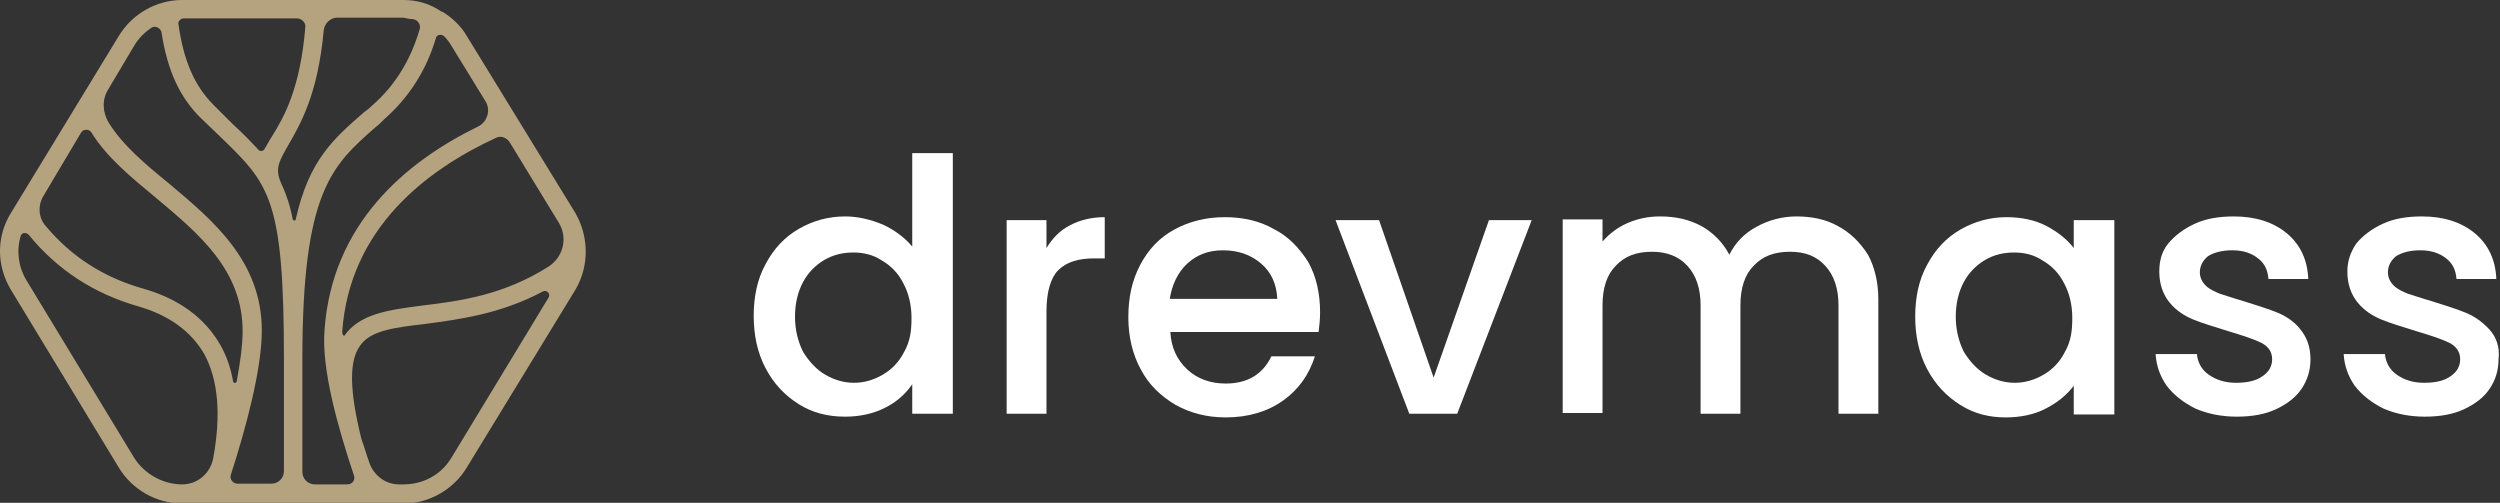 <svg width="179" height="36" viewBox="0 0 179 36" fill="none" xmlns="http://www.w3.org/2000/svg">
<rect x="0" y="0" width="179" height="36" fill="#333333" stroke="none"/>
<g clip-path="url(#clip0_1082_4561)">
<path d="M32.315 32.785C31.576 33.997 30.309 34.682 28.883 34.682H28.566C27.616 34.682 26.771 34.05 26.454 33.154C26.243 32.574 26.084 31.994 25.873 31.414C25.028 27.988 24.976 25.88 25.768 24.773C26.507 23.666 28.197 23.455 30.467 23.192C32.79 22.875 35.8 22.507 38.862 20.873C39.127 20.715 39.443 21.031 39.285 21.294L32.315 32.785ZM9.61 32.785L1.901 20.082C1.32 19.133 1.162 17.974 1.478 16.919C1.531 16.656 1.848 16.603 2.059 16.814C4.119 19.344 6.759 21.031 9.874 21.927C12.092 22.559 13.676 23.719 14.626 25.353C15.63 27.198 15.841 29.728 15.26 32.837C15.049 33.892 14.151 34.682 13.042 34.682C11.669 34.682 10.349 33.944 9.61 32.785ZM15.788 24.72C14.679 22.77 12.831 21.4 10.244 20.662C7.445 19.871 5.122 18.395 3.274 16.182C2.746 15.602 2.693 14.706 3.115 14.021L5.808 9.488C5.967 9.224 6.389 9.224 6.547 9.488C7.656 11.28 9.399 12.703 11.247 14.231C14.257 16.761 17.372 19.344 17.372 23.719C17.372 24.668 17.214 25.88 16.95 27.303C16.897 27.461 16.738 27.461 16.686 27.303C16.527 26.354 16.21 25.458 15.788 24.72ZM9.61 3.268C9.927 2.741 10.349 2.319 10.825 2.003C11.088 1.792 11.511 2.003 11.564 2.319C11.986 5.06 12.884 7.01 14.415 8.486C14.89 8.96 15.366 9.382 15.788 9.804C19.273 13.177 20.329 14.179 20.329 25.669V33.733C20.329 34.261 19.907 34.63 19.431 34.63H17.002C16.686 34.63 16.422 34.313 16.527 33.997C17.636 30.571 18.745 26.407 18.745 23.666C18.745 18.659 15.207 15.76 12.145 13.177C10.402 11.754 8.765 10.384 7.762 8.75C7.34 8.012 7.287 7.116 7.762 6.378L9.61 3.268ZM21.279 1.318C21.596 1.318 21.913 1.634 21.86 1.95C21.491 6.378 20.329 8.381 19.484 9.751C19.273 10.067 19.114 10.384 18.956 10.647C18.85 10.858 18.586 10.858 18.481 10.7C17.953 10.12 17.319 9.488 16.633 8.855C16.21 8.433 15.788 8.012 15.313 7.537C13.94 6.167 13.148 4.375 12.778 1.739C12.725 1.529 12.937 1.318 13.148 1.318C14.943 1.318 21.279 1.318 21.279 1.318ZM29.569 1.37C29.939 1.423 30.15 1.792 30.044 2.108C29.411 4.269 28.302 6.114 26.665 7.537C26.454 7.748 26.243 7.906 26.032 8.064C23.919 9.909 22.124 11.438 21.174 15.707C21.174 15.813 21.015 15.813 20.962 15.707C20.751 14.6 20.434 13.757 20.065 12.966C19.695 12.018 20.012 11.491 20.646 10.384C21.491 8.908 22.758 6.799 23.18 2.161C23.233 1.687 23.655 1.265 24.131 1.265H28.883C29.094 1.318 29.358 1.37 29.569 1.37ZM32.315 3.268L34.744 7.221C35.166 7.854 34.902 8.75 34.216 9.066C29.041 11.596 23.761 16.023 23.233 23.666C23.022 26.46 24.183 30.571 25.345 34.05C25.451 34.366 25.239 34.682 24.87 34.682H22.547C22.019 34.682 21.649 34.261 21.649 33.786V25.722C21.649 13.704 23.761 11.859 26.876 9.119C27.088 8.96 27.299 8.75 27.51 8.539C29.253 7.01 30.52 5.06 31.206 2.741C31.259 2.477 31.576 2.425 31.787 2.583C31.998 2.794 32.157 3.004 32.315 3.268ZM40.024 15.971C40.658 17.025 40.341 18.395 39.285 19.081C36.064 21.136 32.896 21.558 30.256 21.874C27.827 22.19 25.768 22.454 24.659 24.035C24.606 24.088 24.5 23.93 24.5 23.772C25.028 16.34 30.52 12.176 35.536 9.857C35.853 9.698 36.275 9.857 36.486 10.173L40.024 15.971ZM41.186 15.233L33.424 2.583C33.002 1.845 32.368 1.265 31.681 0.843H31.629C30.784 0.264 29.886 0 28.883 0H13.042C11.194 0 9.452 1.001 8.501 2.583L0.792 15.233C-0.264 16.919 -0.264 19.028 0.792 20.767L8.501 33.47C9.452 35.051 11.194 36.053 13.042 36.053H28.883C30.731 36.053 32.473 35.051 33.424 33.47L41.186 20.767C42.189 19.081 42.189 16.972 41.186 15.233Z" fill="#B5A380"/>
<path d="M65.317 17.657C64.789 17.024 64.103 16.497 63.205 16.076C62.308 15.707 61.41 15.496 60.512 15.496C59.298 15.496 58.189 15.812 57.186 16.392C56.182 16.972 55.391 17.815 54.81 18.922C54.229 19.976 53.965 21.241 53.965 22.611C53.965 23.982 54.229 25.247 54.81 26.354C55.391 27.461 56.182 28.304 57.186 28.936C58.189 29.569 59.298 29.833 60.512 29.833C61.568 29.833 62.519 29.622 63.364 29.2C64.209 28.778 64.842 28.199 65.317 27.513V29.622H68.222V10.963H65.317V17.657ZM64.737 25.194C64.367 25.932 63.839 26.459 63.205 26.828C62.572 27.197 61.885 27.408 61.146 27.408C60.407 27.408 59.72 27.197 59.087 26.828C58.453 26.459 57.925 25.879 57.503 25.194C57.133 24.456 56.922 23.613 56.922 22.664C56.922 21.715 57.133 20.872 57.503 20.187C57.872 19.502 58.4 18.975 59.034 18.606C59.667 18.237 60.354 18.079 61.093 18.079C61.832 18.079 62.519 18.237 63.153 18.658C63.786 19.027 64.314 19.554 64.684 20.292C65.053 20.977 65.264 21.821 65.264 22.77C65.264 23.718 65.159 24.456 64.737 25.194Z" fill="white"/>
<path d="M74.927 17.763V15.76H72.076V29.622H74.927V22.296C74.927 20.872 75.244 19.871 75.772 19.344C76.353 18.764 77.198 18.5 78.36 18.5H79.099V15.549C78.148 15.549 77.304 15.76 76.617 16.129C75.878 16.498 75.35 17.077 74.927 17.763Z" fill="white"/>
<path d="M91.191 16.392C90.188 15.812 88.973 15.549 87.706 15.549C86.333 15.549 85.119 15.865 84.063 16.445C83.007 17.025 82.215 17.868 81.634 18.975C81.053 20.082 80.789 21.294 80.789 22.717C80.789 24.14 81.106 25.405 81.687 26.459C82.267 27.566 83.112 28.357 84.168 28.989C85.225 29.569 86.386 29.886 87.759 29.886C89.396 29.886 90.769 29.464 91.878 28.673C92.986 27.883 93.726 26.828 94.148 25.511H91.033C90.399 26.828 89.29 27.461 87.759 27.461C86.703 27.461 85.752 27.145 85.013 26.459C84.274 25.774 83.852 24.878 83.799 23.771H94.412C94.465 23.35 94.518 22.875 94.518 22.348C94.518 21.03 94.254 19.818 93.673 18.764C93.039 17.763 92.247 16.919 91.191 16.392ZM83.746 21.452C83.904 20.398 84.327 19.502 85.013 18.869C85.7 18.237 86.544 17.921 87.548 17.921C88.657 17.921 89.554 18.237 90.293 18.869C91.033 19.502 91.402 20.345 91.455 21.399H83.746V21.452Z" fill="white"/>
<path d="M102.648 27.039L98.74 15.76H95.625L100.905 29.622H104.337L109.67 15.76H106.608L102.648 27.039Z" fill="white"/>
<path d="M131.584 16.181C130.739 15.707 129.736 15.496 128.627 15.496C127.624 15.496 126.621 15.76 125.776 16.234C124.878 16.708 124.244 17.394 123.822 18.237C123.347 17.341 122.66 16.656 121.816 16.181C120.918 15.707 119.967 15.496 118.859 15.496C118.014 15.496 117.275 15.654 116.535 15.97C115.796 16.287 115.215 16.761 114.74 17.288V15.707H111.889V29.569H114.74V21.874C114.74 20.609 115.057 19.66 115.69 19.028C116.324 18.342 117.169 18.026 118.278 18.026C119.334 18.026 120.179 18.342 120.812 19.028C121.446 19.713 121.763 20.662 121.763 21.874V29.622H124.614V21.874C124.614 20.609 124.931 19.66 125.564 19.028C126.198 18.342 127.043 18.026 128.152 18.026C129.261 18.026 130.053 18.342 130.686 19.028C131.32 19.713 131.637 20.662 131.637 21.874V29.622H134.488V21.452C134.488 20.187 134.224 19.133 133.749 18.237C133.168 17.341 132.482 16.656 131.584 16.181Z" fill="white"/>
<path d="M148.481 17.763C148.006 17.13 147.32 16.603 146.528 16.181C145.736 15.76 144.732 15.549 143.676 15.549C142.462 15.549 141.353 15.865 140.35 16.445C139.347 17.025 138.555 17.868 137.974 18.975C137.393 20.029 137.129 21.294 137.129 22.665C137.129 24.035 137.393 25.3 137.974 26.407C138.555 27.514 139.347 28.357 140.35 28.989C141.353 29.622 142.409 29.886 143.624 29.886C144.68 29.886 145.683 29.675 146.475 29.253C147.32 28.831 148.006 28.252 148.481 27.619V29.675H151.386V15.76H148.481V17.763ZM147.848 25.195C147.478 25.932 146.95 26.459 146.317 26.828C145.683 27.197 144.996 27.408 144.257 27.408C143.518 27.408 142.832 27.197 142.198 26.828C141.564 26.459 141.036 25.88 140.614 25.195C140.244 24.457 140.033 23.613 140.033 22.665C140.033 21.716 140.244 20.872 140.614 20.187C140.983 19.502 141.512 18.975 142.145 18.606C142.779 18.237 143.465 18.079 144.204 18.079C144.944 18.079 145.63 18.237 146.264 18.659C146.897 19.028 147.425 19.555 147.795 20.293C148.165 20.978 148.376 21.821 148.376 22.77C148.376 23.719 148.27 24.457 147.848 25.195Z" fill="white"/>
<path d="M163.107 22.401C162.473 22.137 161.629 21.874 160.625 21.558C159.886 21.347 159.305 21.136 158.936 21.03C158.566 20.872 158.196 20.714 157.932 20.451C157.668 20.187 157.51 19.871 157.51 19.502C157.51 19.028 157.721 18.659 158.091 18.342C158.513 18.079 159.094 17.921 159.833 17.921C160.625 17.921 161.206 18.131 161.681 18.5C162.157 18.869 162.368 19.344 162.421 19.976H165.272C165.219 18.606 164.691 17.499 163.741 16.708C162.79 15.918 161.523 15.496 159.939 15.496C158.883 15.496 157.932 15.654 157.14 16.023C156.348 16.392 155.715 16.866 155.239 17.446C154.764 18.026 154.606 18.711 154.606 19.449C154.606 20.345 154.87 21.083 155.345 21.663C155.82 22.243 156.401 22.612 157.035 22.875C157.668 23.139 158.566 23.402 159.569 23.719C160.625 24.035 161.417 24.298 161.945 24.562C162.421 24.826 162.685 25.195 162.685 25.722C162.685 26.196 162.473 26.618 161.998 26.934C161.576 27.25 160.942 27.408 160.097 27.408C159.305 27.408 158.672 27.197 158.144 26.828C157.616 26.459 157.352 25.932 157.299 25.353H154.342C154.395 26.196 154.659 26.934 155.134 27.619C155.662 28.304 156.348 28.831 157.193 29.253C158.038 29.622 159.041 29.833 160.15 29.833C161.206 29.833 162.157 29.675 162.949 29.306C163.741 28.937 164.374 28.462 164.797 27.83C165.219 27.197 165.43 26.512 165.43 25.722C165.43 24.826 165.166 24.14 164.691 23.561C164.321 23.086 163.741 22.665 163.107 22.401Z" fill="white"/>
<path d="M178.262 23.613C177.786 23.086 177.205 22.665 176.572 22.401C175.938 22.137 175.093 21.874 174.09 21.558C173.351 21.347 172.77 21.136 172.4 21.03C172.031 20.872 171.661 20.714 171.397 20.451C171.133 20.187 170.975 19.871 170.975 19.502C170.975 19.028 171.186 18.659 171.556 18.342C171.978 18.079 172.559 17.921 173.298 17.921C174.09 17.921 174.671 18.131 175.146 18.5C175.621 18.869 175.833 19.344 175.885 19.976H178.737C178.684 18.606 178.156 17.499 177.205 16.708C176.255 15.918 174.988 15.496 173.404 15.496C172.348 15.496 171.397 15.654 170.605 16.023C169.813 16.392 169.18 16.866 168.704 17.446C168.282 18.079 168.071 18.711 168.071 19.449C168.071 20.345 168.335 21.083 168.81 21.663C169.285 22.243 169.866 22.612 170.5 22.875C171.133 23.139 172.031 23.402 173.034 23.719C174.09 24.035 174.882 24.298 175.41 24.562C175.885 24.826 176.149 25.195 176.149 25.722C176.149 26.196 175.938 26.618 175.463 26.934C175.041 27.25 174.407 27.408 173.562 27.408C172.77 27.408 172.136 27.197 171.608 26.828C171.08 26.459 170.816 25.932 170.764 25.353H167.807C167.859 26.196 168.123 26.934 168.599 27.619C169.127 28.304 169.813 28.831 170.658 29.253C171.503 29.622 172.506 29.833 173.615 29.833C174.671 29.833 175.621 29.675 176.413 29.306C177.205 28.937 177.839 28.462 178.262 27.83C178.684 27.197 178.895 26.512 178.895 25.722C179.001 24.878 178.737 24.14 178.262 23.613Z" fill="white"/>
</g>
<defs>
<clipPath id="clip0_1082_4561">
<rect width="179" height="36" fill="white"/>
</clipPath>
</defs>
</svg>
